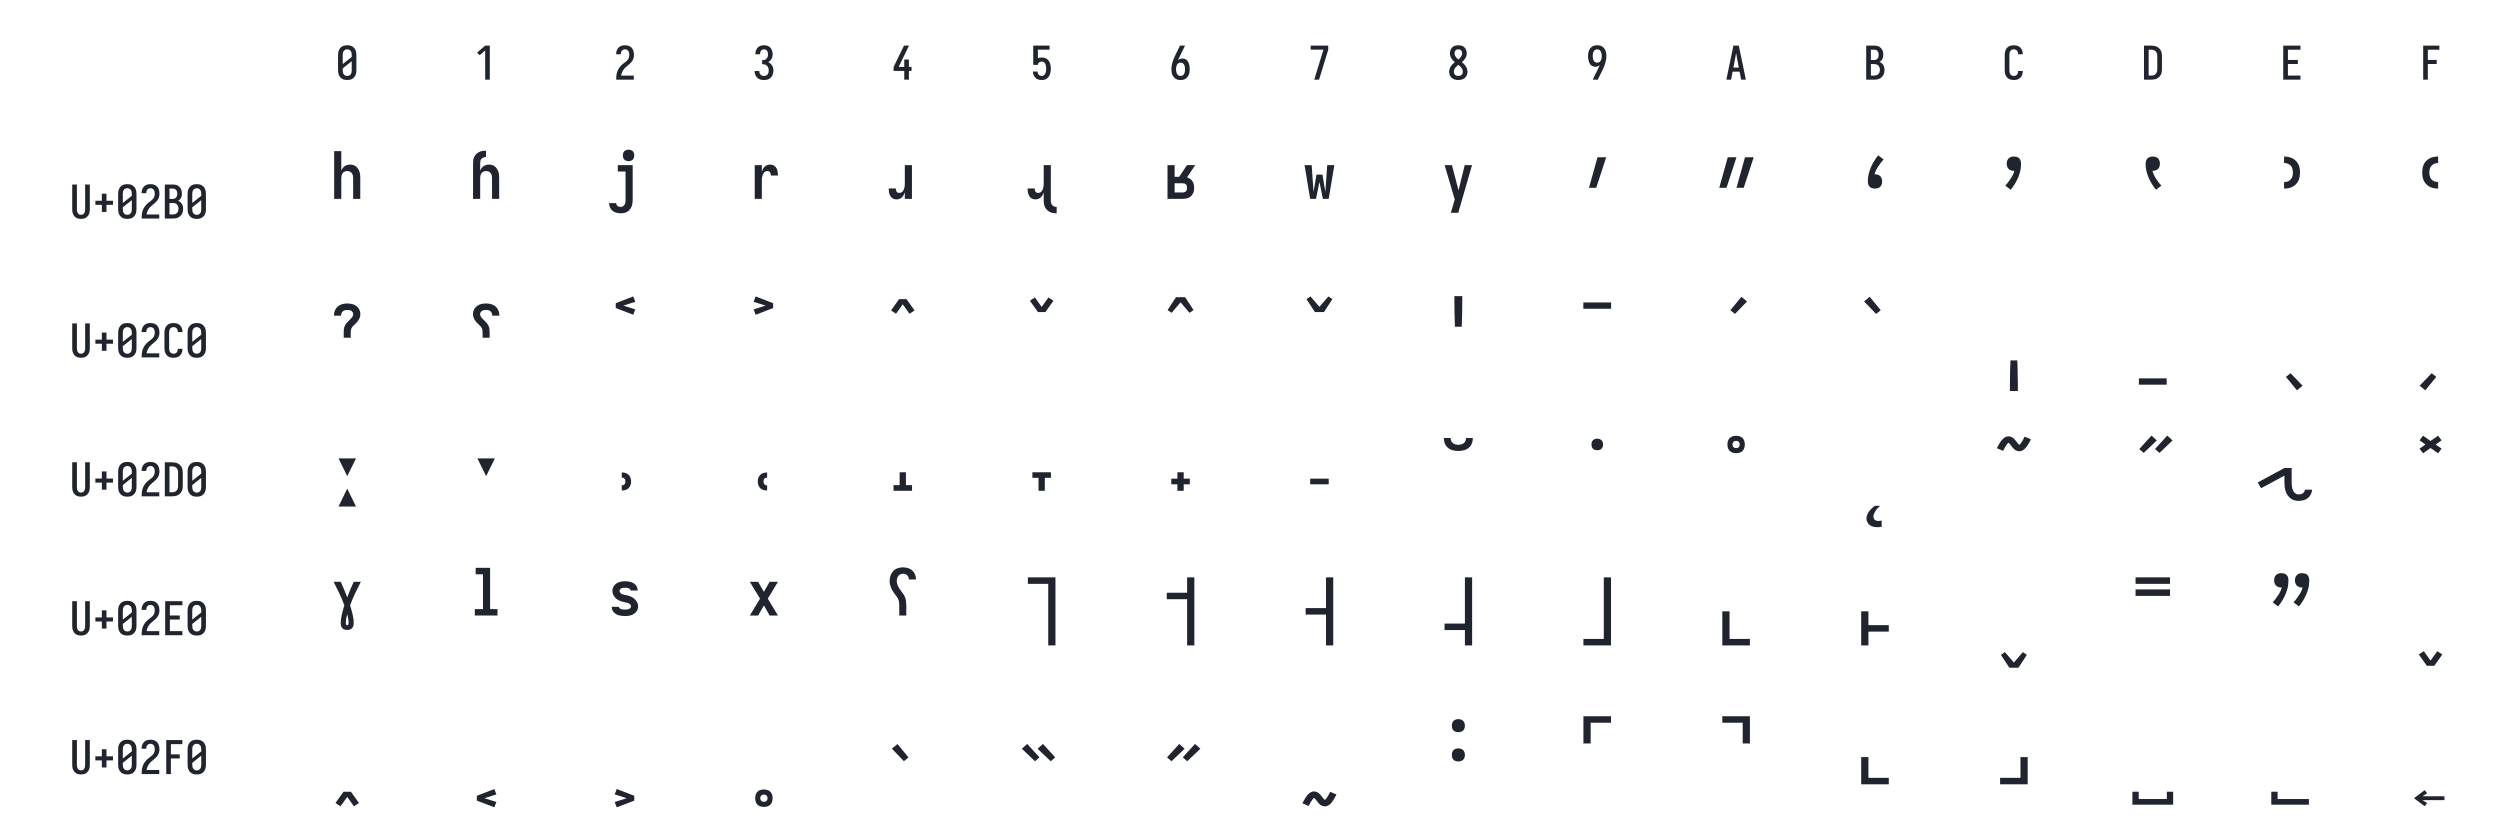 <?xml version="1.0" encoding="UTF-8" standalone="no"?>
<svg height="432" viewBox="0 0 1296 432" width="1296" xmlns="http://www.w3.org/2000/svg">
<defs>
<path d="M 250 8 Q 223 8 196 3 Q 169 -2 145 -15 Q 121 -28 102.5 -48.5 Q 84 -69 72.5 -94 Q 61 -119 56.5 -146 Q 52 -173 52 -200 L 52 -535 Q 52 -562 56.5 -589 Q 61 -616 72.5 -641 Q 84 -666 102.5 -686.5 Q 121 -707 145 -720 Q 169 -733 196 -738 Q 223 -743 250 -743 Q 277 -743 304 -738 Q 331 -733 355 -720 Q 379 -707 397.5 -686.5 Q 416 -666 427.5 -641 Q 439 -616 443.5 -589 Q 448 -562 448 -535 L 448 -200 Q 448 -173 443.5 -146 Q 439 -119 427.5 -94 Q 416 -69 397.5 -48.5 Q 379 -28 355 -15 Q 331 -2 304 3 Q 277 8 250 8 Z M 153 -337 L 347 -491 L 347 -535 Q 347 -557 342.5 -578.5 Q 338 -600 325.5 -618 Q 313 -636 292.5 -645.5 Q 272 -655 250 -655 Q 228 -655 207.5 -645.5 Q 187 -636 174.5 -618 Q 162 -600 157.5 -578.5 Q 153 -557 153 -535 Z M 250 -80 Q 272 -80 292.5 -89.5 Q 313 -99 325.5 -117 Q 338 -135 342.5 -156.5 Q 347 -178 347 -200 L 347 -398 L 153 -244 L 153 -200 Q 153 -178 157.5 -156.5 Q 162 -135 174.5 -117 Q 187 -99 207.5 -89.5 Q 228 -80 250 -80 Z " id="path1"/>
<path d="M 230 0 L 230 -631 L 110 -528 L 55 -584 L 230 -735 L 330 -735 L 330 0 Z " id="path2"/>
<path d="M 440 0 L 60 0 L 60 -1 Q 60 -27 61 -53.5 Q 62 -80 66 -106.5 Q 70 -133 77.5 -158.5 Q 85 -184 96.5 -207.5 Q 108 -231 123 -253 Q 138 -275 156 -294.5 Q 174 -314 194 -331 Q 214 -348 235.5 -364 Q 257 -380 277.5 -397 Q 298 -414 313 -435.5 Q 328 -457 335.5 -483 Q 343 -509 343 -535 Q 343 -557 339 -578 Q 335 -599 323.5 -617 Q 312 -635 292 -645 Q 272 -655 251 -655 Q 231 -655 212.5 -647.5 Q 194 -640 182 -625 Q 170 -610 164.5 -591 Q 159 -572 159 -552 L 159 -548 L 58 -548 L 58 -555 Q 58 -581 64 -605.5 Q 70 -630 81.5 -652.5 Q 93 -675 111.5 -693 Q 130 -711 152.5 -722.5 Q 175 -734 200.5 -738.5 Q 226 -743 251 -743 Q 278 -743 304.5 -737.5 Q 331 -732 354.5 -719 Q 378 -706 396 -685.5 Q 414 -665 424.5 -640.5 Q 435 -616 439.5 -589 Q 444 -562 444 -535 Q 444 -501 435 -468 Q 426 -435 407.5 -406 Q 389 -377 364 -353.5 Q 339 -330 312.5 -308.5 Q 286 -287 261 -264 Q 236 -241 216.5 -213 Q 197 -185 184 -153.5 Q 171 -122 166 -88 L 440 -88 Z " id="path3"/>
<path d="M 253 8 Q 227 8 201 4 Q 175 -0 151.5 -11.5 Q 128 -23 108.5 -40.5 Q 89 -58 76 -81 Q 63 -104 56.5 -129.5 Q 50 -155 50 -181 L 50 -187 L 151 -187 L 151 -184 Q 151 -163 157.5 -143 Q 164 -123 178 -108 Q 192 -93 212 -86.5 Q 232 -80 253 -80 Q 275 -80 296 -88.5 Q 317 -97 330.5 -114.5 Q 344 -132 349.5 -154 Q 355 -176 355 -198 Q 355 -217 351 -235.5 Q 347 -254 338.5 -271 Q 330 -288 316.5 -301 Q 303 -314 286 -322 Q 269 -330 250 -332 Q 231 -334 212 -334 L 212 -422 Q 229 -422 246 -424 Q 263 -426 278.5 -433 Q 294 -440 306 -452.5 Q 318 -465 325.5 -480.5 Q 333 -496 336 -513 Q 339 -530 339 -547 Q 339 -566 334.5 -585.5 Q 330 -605 319.5 -621 Q 309 -637 291 -646 Q 273 -655 253 -655 Q 234 -655 216.5 -647 Q 199 -639 187.5 -624 Q 176 -609 171.5 -590 Q 167 -571 167 -553 L 167 -548 L 66 -548 L 66 -556 Q 66 -581 71.5 -605.5 Q 77 -630 88 -652 Q 99 -674 117 -692.5 Q 135 -711 157 -722.5 Q 179 -734 203.5 -738.5 Q 228 -743 253 -743 Q 278 -743 303.5 -738 Q 329 -733 351 -721 Q 373 -709 390 -690 Q 407 -671 418 -648 Q 429 -625 434.5 -600 Q 440 -575 440 -550 Q 440 -524 434 -498.5 Q 428 -473 415.5 -450.5 Q 403 -428 384.5 -409.5 Q 366 -391 343 -379 Q 369 -368 390.5 -348.5 Q 412 -329 427 -304.5 Q 442 -280 449 -252 Q 456 -224 456 -196 Q 456 -168 450 -141.5 Q 444 -115 432 -91 Q 420 -67 401 -47 Q 382 -27 358 -14.5 Q 334 -2 307 3 Q 280 8 253 8 Z " id="path4"/>
<path d="M 282 0 L 282 -188 L 52 -188 L 52 -275 L 276 -735 L 385 -735 L 161 -275 L 282 -275 L 282 -435 L 382 -435 L 382 -275 L 440 -275 L 440 -188 L 382 -188 L 382 0 Z " id="path5"/>
<path d="M 252 8 Q 227 8 202.5 3.5 Q 178 -1 155.5 -12 Q 133 -23 115 -41 Q 97 -59 85 -80.5 Q 73 -102 66.5 -126.5 Q 60 -151 59 -176 L 159 -176 Q 161 -158 167 -139.5 Q 173 -121 185.5 -107 Q 198 -93 216 -86.5 Q 234 -80 252 -80 Q 269 -80 285 -87 Q 301 -94 312 -107 Q 323 -120 330 -135.5 Q 337 -151 340.5 -168 Q 344 -185 345.5 -202 Q 347 -219 347 -236 Q 347 -252 346 -269 Q 345 -286 341 -302 Q 337 -318 331 -334 Q 325 -350 314 -363 Q 303 -376 287.5 -383.5 Q 272 -391 256 -391 Q 240 -391 224.5 -387 Q 209 -383 196 -373.5 Q 183 -364 176 -349.5 Q 169 -335 168 -319 L 68 -319 L 68 -735 L 421 -735 L 421 -647 L 168 -647 L 168 -464 Q 189 -472 211 -475 Q 233 -478 256 -478 Q 285 -478 313.5 -470.5 Q 342 -463 365.5 -445.5 Q 389 -428 405.5 -403 Q 422 -378 431.5 -350.5 Q 441 -323 444.5 -294 Q 448 -265 448 -235 Q 448 -206 444 -176.5 Q 440 -147 430.5 -119 Q 421 -91 404 -66.5 Q 387 -42 363.5 -24.5 Q 340 -7 311 0.5 Q 282 8 252 8 Z " id="path6"/>
<path d="M 250 8 Q 221 8 192.5 1.5 Q 164 -5 140 -21 Q 116 -37 98.5 -60.5 Q 81 -84 70.5 -111 Q 60 -138 56 -166.5 Q 52 -195 52 -224 Q 52 -268 60 -311 Q 68 -354 81.5 -395.5 Q 95 -437 113 -477 Q 131 -517 150 -556 L 238 -735 L 347 -735 L 240 -517 Q 228 -493 216.5 -468.5 Q 205 -444 195 -419 Q 214 -438 239 -447 Q 264 -456 291 -456 Q 317 -456 342.5 -447 Q 368 -438 386.5 -419.5 Q 405 -401 417 -377.5 Q 429 -354 436 -328.5 Q 443 -303 445.5 -276.5 Q 448 -250 448 -224 Q 448 -195 444 -166.5 Q 440 -138 429.5 -111 Q 419 -84 401.5 -60.5 Q 384 -37 360 -21 Q 336 -5 307.5 1.5 Q 279 8 250 8 Z M 250 -80 Q 266 -80 282 -85.5 Q 298 -91 309.5 -102.5 Q 321 -114 328.5 -129 Q 336 -144 340 -159.5 Q 344 -175 345.5 -191.5 Q 347 -208 347 -224 Q 347 -240 345.5 -256.5 Q 344 -273 340 -289 Q 336 -305 328.5 -319.5 Q 321 -334 309.5 -345.5 Q 298 -357 282 -362.5 Q 266 -368 250 -368 Q 235 -368 221 -363.5 Q 207 -359 195.5 -349.5 Q 184 -340 176.5 -327.5 Q 169 -315 164 -301 Q 159 -287 156.5 -272.5 Q 154 -258 153 -243 L 153 -224 Q 153 -208 154.5 -191.5 Q 156 -175 160 -159.5 Q 164 -144 171.5 -129 Q 179 -114 190.5 -102.5 Q 202 -91 218 -85.5 Q 234 -80 250 -80 Z " id="path7"/>
<path d="M 242 0 L 138 0 L 336 -647 L 60 -647 L 60 -735 L 440 -735 L 440 -647 Z " id="path8"/>
<path d="M 250 8 Q 225 8 200 4 Q 175 -0 152 -10 Q 129 -20 109.5 -37 Q 90 -54 77.5 -75.5 Q 65 -97 58.5 -121.5 Q 52 -146 52 -172 Q 52 -203 62 -232.5 Q 72 -262 88.5 -288 Q 105 -314 127 -336 Q 149 -358 174 -378 Q 152 -396 132.5 -417 Q 113 -438 98.5 -462.5 Q 84 -487 76 -514.5 Q 68 -542 68 -570 Q 68 -594 73.5 -617 Q 79 -640 90.5 -661 Q 102 -682 119.5 -698.5 Q 137 -715 158 -725 Q 179 -735 202.5 -739 Q 226 -743 250 -743 Q 274 -743 297.5 -739 Q 321 -735 342 -725 Q 363 -715 380.5 -698.5 Q 398 -682 409.5 -661 Q 421 -640 426.5 -617 Q 432 -594 432 -570 Q 432 -542 424 -514.5 Q 416 -487 401.5 -462.5 Q 387 -438 367.5 -417 Q 348 -396 326 -378 Q 351 -358 373 -336 Q 395 -314 411.5 -288 Q 428 -262 438 -232.5 Q 448 -203 448 -172 Q 448 -146 441.5 -121.5 Q 435 -97 422.5 -75.5 Q 410 -54 390.5 -37 Q 371 -20 348 -10 Q 325 -0 300 4 Q 275 8 250 8 Z M 250 -435 Q 266 -447 280.5 -461.5 Q 295 -476 306.5 -493 Q 318 -510 325 -529.5 Q 332 -549 332 -569 Q 332 -586 326.5 -602.5 Q 321 -619 310 -631.5 Q 299 -644 283 -649.5 Q 267 -655 250 -655 Q 233 -655 217 -649.5 Q 201 -644 190 -631.5 Q 179 -619 173.5 -602.5 Q 168 -586 168 -569 Q 168 -549 175 -529.5 Q 182 -510 193.5 -493 Q 205 -476 219.5 -461.5 Q 234 -447 250 -435 Z M 250 -80 Q 269 -80 287.5 -85.5 Q 306 -91 320 -104 Q 334 -117 340.5 -135.5 Q 347 -154 347 -173 Q 347 -196 338.5 -217.5 Q 330 -239 316.5 -257.5 Q 303 -276 285.5 -291 Q 268 -306 250 -320 Q 232 -306 214.5 -291 Q 197 -276 183.5 -257.5 Q 170 -239 161.5 -217.5 Q 153 -196 153 -173 Q 153 -154 159.5 -135.5 Q 166 -117 180 -104 Q 194 -91 212.5 -85.5 Q 231 -80 250 -80 Z " id="path9"/>
<path d="M 262 0 L 153 0 L 260 -218 Q 272 -242 283.5 -266.5 Q 295 -291 305 -316 Q 286 -297 261 -288 Q 236 -279 209 -279 Q 183 -279 157.5 -288 Q 132 -297 113.5 -315.5 Q 95 -334 83 -357.5 Q 71 -381 64 -406.5 Q 57 -432 54.5 -458.5 Q 52 -485 52 -511 Q 52 -540 56 -568.5 Q 60 -597 70.5 -624 Q 81 -651 98.5 -674.5 Q 116 -698 140 -714 Q 164 -730 192.5 -736.5 Q 221 -743 250 -743 Q 279 -743 307.5 -736.5 Q 336 -730 360 -714 Q 384 -698 401.5 -674.5 Q 419 -651 429.5 -624 Q 440 -597 444 -568.5 Q 448 -540 448 -511 Q 448 -467 440 -424 Q 432 -381 418.5 -339.5 Q 405 -298 387 -258 Q 369 -218 350 -179 Z M 250 -367 Q 265 -367 279 -371.5 Q 293 -376 304.5 -385.5 Q 316 -395 323.5 -407.5 Q 331 -420 336 -434 Q 341 -448 343.5 -462.5 Q 346 -477 347 -492 L 347 -511 Q 347 -527 345.5 -543.5 Q 344 -560 340 -575.5 Q 336 -591 328.5 -606 Q 321 -621 309.5 -632.5 Q 298 -644 282 -649.5 Q 266 -655 250 -655 Q 234 -655 218 -649.5 Q 202 -644 190.5 -632.5 Q 179 -621 171.5 -606 Q 164 -591 160 -575.5 Q 156 -560 154.5 -543.5 Q 153 -527 153 -511 Q 153 -495 154.5 -478.5 Q 156 -462 160 -446 Q 164 -430 171.5 -415.5 Q 179 -401 190.5 -389.5 Q 202 -378 218 -372.5 Q 234 -367 250 -367 Z " id="path10"/>
<path d="M 39 0 L 192 -735 L 308 -735 L 461 0 L 358 0 L 326 -172 L 174 -172 L 142 0 Z M 309 -260 L 265 -490 Q 262 -511 258 -531.5 Q 254 -552 250 -572 Q 246 -552 242 -531.5 Q 238 -511 235 -490 L 191 -260 Z " id="path11"/>
<path d="M 60 0 L 60 -735 L 234 -735 Q 261 -735 287 -730.5 Q 313 -726 336 -714 Q 359 -702 377.5 -682.5 Q 396 -663 408 -639.5 Q 420 -616 424.5 -590 Q 429 -564 429 -538 Q 429 -515 425 -492 Q 421 -469 410.5 -448.5 Q 400 -428 383.5 -411 Q 367 -394 347 -383 Q 372 -373 393.5 -355.5 Q 415 -338 429.5 -314.5 Q 444 -291 450 -264 Q 456 -237 456 -210 Q 456 -181 450 -152.5 Q 444 -124 430 -98.5 Q 416 -73 394.5 -53.5 Q 373 -34 347 -21.5 Q 321 -9 292 -4.5 Q 263 -0 234 0 Z M 161 -424 L 234 -424 Q 255 -424 274.5 -432.5 Q 294 -441 306.5 -457.5 Q 319 -474 324 -494.5 Q 329 -515 329 -536 Q 329 -557 324 -577.5 Q 319 -598 306.5 -614.5 Q 294 -631 274.5 -639 Q 255 -647 234 -647 L 161 -647 Z M 161 -88 L 234 -88 Q 251 -88 267 -91 Q 283 -94 297.5 -101.5 Q 312 -109 323.5 -121 Q 335 -133 342.5 -148 Q 350 -163 352.5 -179 Q 355 -195 355 -212 Q 355 -228 352.5 -244.5 Q 350 -261 343 -276 Q 336 -291 324.5 -303 Q 313 -315 298 -322.5 Q 283 -330 267 -333 Q 251 -336 234 -336 L 161 -336 Z " id="path12"/>
<path d="M 247 8 Q 220 8 193 2.5 Q 166 -3 142.5 -16 Q 119 -29 101 -49.5 Q 83 -70 72 -94.5 Q 61 -119 56.5 -146 Q 52 -173 52 -200 L 52 -535 Q 52 -562 56.5 -589 Q 61 -616 72 -640.5 Q 83 -665 101 -685.5 Q 119 -706 142.5 -719 Q 166 -732 193 -737.5 Q 220 -743 247 -743 Q 273 -743 298 -738.5 Q 323 -734 346 -723 Q 369 -712 387.5 -694 Q 406 -676 418 -653.5 Q 430 -631 436 -606 Q 442 -581 442 -555 L 442 -548 L 341 -548 L 341 -552 Q 341 -572 335.5 -591.5 Q 330 -611 317.5 -626 Q 305 -641 286 -648 Q 267 -655 247 -655 Q 225 -655 205 -645.5 Q 185 -636 173 -618 Q 161 -600 157 -578.5 Q 153 -557 153 -535 L 153 -200 Q 153 -178 157 -156.5 Q 161 -135 173 -117 Q 185 -99 205 -89.5 Q 225 -80 247 -80 Q 267 -80 286 -87 Q 305 -94 317.5 -109 Q 330 -124 335.5 -143.5 Q 341 -163 341 -183 L 341 -187 L 442 -187 L 442 -180 Q 442 -154 436 -129 Q 430 -104 418 -81.5 Q 406 -59 387.5 -41 Q 369 -23 346 -12 Q 323 -1 298 3.5 Q 273 8 247 8 Z " id="path13"/>
<path d="M 60 0 L 60 -735 L 219 -735 Q 249 -735 279 -730 Q 309 -725 336.5 -712 Q 364 -699 386 -678.5 Q 408 -658 422 -631.5 Q 436 -605 442 -575 Q 448 -545 448 -515 L 448 -220 Q 448 -190 442 -160 Q 436 -130 422 -103.5 Q 408 -77 386 -56.5 Q 364 -36 336.5 -23 Q 309 -10 279 -5 Q 249 -0 219 0 Z M 161 -88 L 219 -88 Q 237 -88 254 -91 Q 271 -94 286.5 -102.5 Q 302 -111 314 -124 Q 326 -137 333.5 -152.5 Q 341 -168 344 -185.5 Q 347 -203 347 -220 L 347 -515 Q 347 -532 344 -549.5 Q 341 -567 333.5 -582.5 Q 326 -598 314 -611 Q 302 -624 286.5 -632.5 Q 271 -641 254 -644 Q 237 -647 219 -647 L 161 -647 Z " id="path14"/>
<path d="M 68 0 L 68 -735 L 440 -735 L 440 -647 L 169 -647 L 169 -426 L 383 -426 L 383 -338 L 169 -338 L 169 -88 L 440 -88 L 440 0 Z " id="path15"/>
<path d="M 91 0 L 91 -735 L 440 -735 L 440 -647 L 191 -647 L 191 -426 L 383 -426 L 383 -338 L 191 -338 L 191 0 Z " id="path16"/>
<path d="M 250 8 Q 223 8 196.5 2.5 Q 170 -3 147 -16.5 Q 124 -30 106.5 -50.5 Q 89 -71 78.5 -95.5 Q 68 -120 64 -146.5 Q 60 -173 60 -200 L 60 -735 L 161 -735 L 161 -200 Q 161 -186 162.5 -172 Q 164 -158 168 -144.5 Q 172 -131 179.5 -118.5 Q 187 -106 197.5 -97 Q 208 -88 222 -84 Q 236 -80 250 -80 Q 264 -80 278 -84 Q 292 -88 302.5 -97 Q 313 -106 320.5 -118.5 Q 328 -131 332 -144.5 Q 336 -158 337.5 -172 Q 339 -186 339 -200 L 339 -735 L 440 -735 L 440 -200 Q 440 -173 436 -146.5 Q 432 -120 421.5 -95.5 Q 411 -71 393.5 -50.5 Q 376 -30 353 -16.5 Q 330 -3 303.5 2.5 Q 277 8 250 8 Z " id="path17"/>
<path d="M 300 -143 L 200 -143 L 200 -296 L 60 -296 L 60 -384 L 200 -384 L 200 -537 L 300 -537 L 300 -384 L 440 -384 L 440 -296 L 300 -296 Z " id="path18"/>
<path d="M 109 -323 L 109 -838 L 186 -838 L 186 -628 Q 192 -642 201 -654.5 Q 210 -667 223 -676 Q 236 -685 251 -689 Q 266 -693 282 -693 Q 299 -693 315.5 -688 Q 332 -683 345.5 -672 Q 359 -661 368 -646 Q 377 -631 382.5 -615 Q 388 -599 389.5 -581.5 Q 391 -564 391 -547 L 391 -323 L 314 -323 L 314 -547 Q 314 -561 311 -575 Q 308 -589 299.5 -600.5 Q 291 -612 277.5 -617.5 Q 264 -623 250 -623 Q 236 -623 222.5 -617.5 Q 209 -612 200.5 -600.5 Q 192 -589 189 -575 Q 186 -561 186 -547 L 186 -323 Z " id="path19"/>
<path d="M 109 -709 Q 109 -727 112 -745 Q 115 -763 123.5 -779.5 Q 132 -796 145.5 -808.5 Q 159 -821 175.5 -829 Q 192 -837 210 -840 Q 228 -843 246 -843 L 249 -843 L 249 -774 L 246 -774 Q 233 -774 221 -769.5 Q 209 -765 200.5 -755.5 Q 192 -746 189 -734 Q 186 -722 186 -709 Z M 109 -323 L 109 -709 L 186 -709 L 186 -628 Q 192 -642 201 -654.5 Q 210 -667 223 -676 Q 236 -685 251 -689 Q 266 -693 282 -693 Q 299 -693 315.5 -688 Q 332 -683 345.5 -672 Q 359 -661 368 -646 Q 377 -631 382.5 -615 Q 388 -599 389.5 -581.5 Q 391 -564 391 -547 L 391 -323 L 314 -323 L 314 -547 Q 314 -561 311 -575 Q 308 -589 299.5 -600.5 Q 291 -612 277.5 -617.5 Q 264 -623 250 -623 Q 236 -623 222.5 -617.5 Q 209 -612 200.5 -600.5 Q 192 -589 189 -575 Q 186 -561 186 -547 L 186 -323 Z " id="path20"/>
<path d="M 289 -730 Q 276 -730 264 -734 Q 252 -738 243 -746.5 Q 234 -755 230.5 -767.5 Q 227 -780 227 -792 Q 227 -804 230.5 -816.5 Q 234 -829 243 -837.5 Q 252 -846 264 -850 Q 276 -854 289 -854 Q 301 -854 313 -850 Q 325 -846 334 -837.5 Q 343 -829 346.5 -816.5 Q 350 -804 350 -792 Q 350 -780 346.5 -767.5 Q 343 -755 334 -746.5 Q 325 -738 313 -734 Q 301 -730 289 -730 Z M 205 -167 Q 181 -167 157.5 -173 Q 134 -179 115.5 -194 Q 97 -209 87.5 -231.5 Q 78 -254 78 -277 L 155 -277 Q 155 -268 159 -259.5 Q 163 -251 170.5 -245.5 Q 178 -240 187 -238 Q 196 -236 205 -236 Q 217 -236 228 -243 Q 239 -250 245.5 -260.5 Q 252 -271 254 -283.5 Q 256 -296 256 -309 L 256 -618 L 172 -618 L 172 -687 L 333 -687 L 333 -309 Q 333 -291 330 -273 Q 327 -255 320 -238 Q 313 -221 301.5 -207 Q 290 -193 274.5 -183.5 Q 259 -174 241 -170.5 Q 223 -167 205 -167 Z " id="path21"/>
<path d="M 151 -323 L 151 -687 L 228 -687 L 228 -617 Q 233 -632 240.5 -646 Q 248 -660 259 -670.5 Q 270 -681 285 -687 Q 300 -693 316 -693 Q 330 -693 343.5 -689 Q 357 -685 367.5 -676 Q 378 -667 385 -655 Q 392 -643 395.5 -630 Q 399 -617 400.5 -603 Q 402 -589 402 -575 L 325 -575 Q 325 -584 323.5 -592.5 Q 322 -601 317.5 -608.5 Q 313 -616 305 -619.5 Q 297 -623 288 -623 Q 277 -623 266.5 -618 Q 256 -613 249 -603.5 Q 242 -594 238 -583.5 Q 234 -573 231.5 -561.5 Q 229 -550 228.5 -538.5 Q 228 -527 228 -516 L 228 -323 Z " id="path22"/>
<path d="M 184 -317 Q 170 -317 156.5 -321 Q 143 -325 132.5 -334 Q 122 -343 115 -355 Q 108 -367 104.5 -380 Q 101 -393 99.5 -407 Q 98 -421 98 -435 L 175 -435 Q 175 -426 176.5 -417.5 Q 178 -409 182.5 -401.5 Q 187 -394 195 -390.5 Q 203 -387 212 -387 Q 223 -387 233.5 -392 Q 244 -397 251 -406.5 Q 258 -416 262 -426.5 Q 266 -437 268.5 -448.5 Q 271 -460 271.5 -471.5 Q 272 -483 272 -494 L 272 -687 L 349 -687 L 349 -323 L 272 -323 L 272 -393 Q 267 -378 259.5 -364 Q 252 -350 241 -339.5 Q 230 -329 215 -323 Q 200 -317 184 -317 Z " id="path23"/>
<path d="M 410 -167 Q 392 -167 373.5 -170 Q 355 -173 339 -181 Q 323 -189 309.5 -201.5 Q 296 -214 287.5 -230.5 Q 279 -247 275.5 -265 Q 272 -283 272 -301 L 272 -393 Q 267 -378 259.5 -364 Q 252 -350 241 -339.5 Q 230 -329 215 -323 Q 200 -317 184 -317 Q 170 -317 156.5 -321 Q 143 -325 132.5 -334 Q 122 -343 115 -355 Q 108 -367 104.5 -380 Q 101 -393 99.5 -407 Q 98 -421 98 -435 L 175 -435 Q 175 -426 176.5 -417.5 Q 178 -409 182.5 -401.5 Q 187 -394 195 -390.5 Q 203 -387 212 -387 Q 223 -387 233.5 -392 Q 244 -397 251 -406.5 Q 258 -416 262 -426.5 Q 266 -437 268.5 -448.5 Q 271 -460 271.5 -471.5 Q 272 -483 272 -494 L 272 -687 L 349 -687 L 349 -301 Q 349 -288 352.5 -276 Q 356 -264 364.5 -254.5 Q 373 -245 385 -240.5 Q 397 -236 410 -236 L 412 -236 L 412 -167 Z " id="path24"/>
<path d="M 109 -323 L 109 -687 L 186 -687 L 186 -561 L 235 -561 L 319 -687 L 408 -687 L 320 -555 Q 338 -550 353.5 -539 Q 369 -528 379 -512.5 Q 389 -497 393 -478.5 Q 397 -460 397 -442 Q 397 -426 394 -410 Q 391 -394 383.5 -379.5 Q 376 -365 364 -353.5 Q 352 -342 337.5 -335 Q 323 -328 307 -325.5 Q 291 -323 275 -323 Z M 186 -392 L 275 -392 Q 284 -392 293.5 -395.5 Q 303 -399 309 -406 Q 315 -413 317.5 -422.5 Q 320 -432 320 -442 Q 320 -451 317.5 -460.5 Q 315 -470 309 -477.5 Q 303 -485 293.5 -488 Q 284 -491 275 -491 L 186 -491 Z " id="path25"/>
<path d="M 150 -323 L 89 -687 L 166 -687 L 186 -398 L 218 -585 L 282 -585 L 314 -398 L 334 -687 L 411 -687 L 350 -323 L 287 -323 L 250 -506 L 213 -323 Z " id="path26"/>
<path d="M 169 -172 Q 177 -198 184.5 -224 Q 192 -250 199 -275 L 211 -317 L 102 -687 L 181 -687 L 252 -415 L 319 -687 L 398 -687 L 249 -172 Z " id="path27"/>
<path d="M 161 -442 L 253 -772 L 347 -772 L 239 -442 Z " id="path28"/>
<path d="M 68 -442 L 160 -772 L 254 -772 L 146 -442 Z M 254 -442 L 346 -772 L 440 -772 L 332 -442 Z " id="path29"/>
<path d="M 250 -434 Q 244 -434 238.5 -434.5 Q 233 -435 227 -436 Q 221 -437 215.5 -439 Q 210 -441 205 -444 Q 200 -447 195.5 -451 Q 191 -455 187.5 -459.5 Q 184 -464 181.5 -469 Q 179 -474 177.5 -479.5 Q 176 -485 174.5 -492.5 Q 173 -500 173 -503 L 173 -514 Q 173 -523 173.5 -532 Q 174 -541 175 -549.5 Q 176 -558 177.5 -567 Q 179 -576 180.5 -584.5 Q 182 -593 184.5 -601.5 Q 187 -610 189.5 -618.5 Q 192 -627 195 -635.5 Q 198 -644 201 -652.5 Q 204 -661 207.5 -668.5 Q 211 -676 215 -684 Q 219 -692 223 -700 Q 227 -708 231.5 -715.5 Q 236 -723 241 -731 Q 246 -739 251 -746.5 Q 256 -754 262 -763 Q 268 -772 271 -775 L 273 -778 L 285 -793 L 343 -748 Q 339 -743 334.5 -738 Q 330 -733 325.5 -728 Q 321 -723 317 -717.5 Q 313 -712 309 -706.5 Q 305 -701 301.5 -696 Q 298 -691 294 -685 Q 290 -679 286 -674 Q 282 -669 278.5 -663 Q 275 -657 271.5 -651 Q 268 -645 265 -639 Q 262 -633 258.5 -626 Q 255 -619 254 -616 L 252 -611 L 246 -588 L 251 -588 Q 256 -588 262 -587.5 Q 268 -587 273.5 -585.5 Q 279 -584 284 -582 Q 289 -580 293.5 -577.5 Q 298 -575 302.5 -571 Q 307 -567 311 -563 Q 315 -559 317 -554.5 Q 319 -550 321 -544.5 Q 323 -539 325 -531.5 Q 327 -524 327 -522 L 327 -511 Q 327 -505 326.5 -499.5 Q 326 -494 325 -488.5 Q 324 -483 322 -477.5 Q 320 -472 317 -467 Q 314 -462 310.5 -458 Q 307 -454 302.5 -450 Q 298 -446 293.5 -443.5 Q 289 -441 283.5 -439 Q 278 -437 270.5 -435.5 Q 263 -434 261 -434 Z " id="path30"/>
<path d="M 215 -421 L 157 -466 Q 159 -468 161 -470.5 Q 163 -473 166 -476 L 175 -486 Q 177 -488 179 -491 Q 181 -494 183 -496 L 191 -507 Q 195 -513 198.5 -518 Q 202 -523 206 -529 Q 210 -535 214 -540 Q 218 -545 222 -551 L 229 -563 Q 230 -566 232 -569 Q 234 -572 235 -575 L 242 -588 Q 243 -591 244 -593.5 Q 245 -596 246 -596 L 246 -598 L 248 -603 L 254 -626 L 249 -626 Q 245 -626 241 -626 Q 237 -626 233 -626.5 Q 229 -627 225.5 -628.5 Q 222 -630 218 -631 Q 214 -632 210.5 -634 Q 207 -636 204 -638 Q 201 -640 198 -642.5 Q 195 -645 192 -648 Q 189 -651 186.5 -654 Q 184 -657 182.5 -660.5 Q 181 -664 179.5 -667.5 Q 178 -671 177 -675 Q 176 -679 174.5 -684.5 Q 173 -690 173 -691 L 173 -703 Q 173 -707 173 -711 Q 173 -715 174 -719 Q 175 -723 175.5 -727 Q 176 -731 177.5 -734.5 Q 179 -738 180.5 -741.5 Q 182 -745 184.5 -748.5 Q 187 -752 189.5 -755 Q 192 -758 194.5 -761 Q 197 -764 200.5 -766.5 Q 204 -769 207.5 -770.5 Q 211 -772 214.5 -773.5 Q 218 -775 222 -776.5 Q 226 -778 231.5 -779 Q 237 -780 238 -780 L 250 -780 Q 254 -780 258 -779.5 Q 262 -779 266 -778.5 Q 270 -778 274.5 -777.5 Q 279 -777 282.5 -775.5 Q 286 -774 290 -772.5 Q 294 -771 297.5 -768.5 Q 301 -766 304 -763.5 Q 307 -761 309.5 -758 Q 312 -755 314.5 -751.5 Q 317 -748 319 -744 Q 321 -740 322 -736.5 Q 323 -733 324 -729 Q 325 -725 326 -719.5 Q 327 -714 327 -712 L 327 -700 Q 327 -678 324.5 -656 Q 322 -634 316 -612 L 311 -595 Q 309 -591 308 -587 Q 307 -583 305 -578 L 299 -561 Q 296 -553 292.5 -545.5 Q 289 -538 285 -530 L 277 -514 Q 271 -501 263.5 -489.5 Q 256 -478 249 -467 L 238 -451 Q 235 -446 233 -443.5 Q 231 -441 231 -440 L 229 -439 L 227 -436 Z " id="path31"/>
<path d="M 285 -421 Q 277 -430 270 -440 Q 263 -450 256 -459.5 Q 249 -469 243 -479.5 Q 237 -490 231 -500 Q 225 -510 219.5 -521 Q 214 -532 209 -543 Q 204 -554 200 -565 Q 196 -576 192 -587 Q 188 -598 185 -610 Q 182 -622 179 -636 Q 176 -650 174.5 -661.5 Q 173 -673 173 -681 L 173 -700 Q 173 -710 174.5 -720 Q 176 -730 179.5 -739 Q 183 -748 189.5 -756 Q 196 -764 204.5 -769 Q 213 -774 224.5 -777 Q 236 -780 242 -780 L 250 -780 Q 260 -780 269.5 -778.5 Q 279 -777 288 -773 Q 297 -769 304.5 -762.5 Q 312 -756 316.5 -747.5 Q 321 -739 324 -728 Q 327 -717 327 -711 L 327 -703 Q 327 -693 325.5 -683.5 Q 324 -674 320 -665 Q 316 -656 309.5 -649 Q 303 -642 295 -637 Q 287 -632 276 -629 Q 265 -626 258 -626 L 246 -626 Q 250 -612 255 -599.5 Q 260 -587 266 -574.5 Q 272 -562 279.5 -549.5 Q 287 -537 296.5 -523.5 Q 306 -510 313.5 -500 Q 321 -490 327 -483 L 343 -466 Z " id="path32"/>
<path d="M 168 -434 L 168 -504 Q 180 -504 192.5 -506.5 Q 205 -509 216 -514.5 Q 227 -520 236 -529 Q 245 -538 251 -549 Q 257 -560 260 -574 Q 263 -588 263 -597 L 263 -607 Q 263 -619 261.5 -631.5 Q 260 -644 255.5 -656 Q 251 -668 243 -677.5 Q 235 -687 224.5 -694 Q 214 -701 200 -705.5 Q 186 -710 178 -710 L 168 -710 L 168 -780 Q 181 -780 194.5 -778.5 Q 208 -777 221 -774 Q 234 -771 246.5 -766 Q 259 -761 270 -754 Q 281 -747 291 -738 Q 301 -729 309 -718.5 Q 317 -708 322.5 -696 Q 328 -684 332 -671 Q 336 -658 338 -642.5 Q 340 -627 340 -618 L 340 -607 Q 340 -594 338.5 -580.5 Q 337 -567 334.5 -554 Q 332 -541 327 -528.5 Q 322 -516 315 -504.5 Q 308 -493 299 -483.5 Q 290 -474 279 -466 Q 268 -458 256.5 -452 Q 245 -446 232 -442 Q 219 -438 203.5 -436 Q 188 -434 180 -434 Z " id="path33"/>
<path d="M 332 -434 Q 309 -434 286 -438 Q 263 -442 242.5 -452.5 Q 222 -463 205 -479.5 Q 188 -496 178 -517 Q 168 -538 164 -561 Q 160 -584 160 -607 Q 160 -630 164 -653 Q 168 -676 178 -697 Q 188 -718 205 -734.5 Q 222 -751 242.5 -761.5 Q 263 -772 286 -776 Q 309 -780 332 -780 L 332 -710 Q 312 -710 293 -703 Q 274 -696 260.5 -681 Q 247 -666 242 -646.5 Q 237 -627 237 -607 Q 237 -587 242 -567 Q 247 -547 260.5 -532.5 Q 274 -518 293 -511 Q 312 -504 332 -504 Z " id="path34"/>
<path d="M 212 -323 L 212 -378 Q 212 -392 213 -407 Q 214 -422 218 -435.5 Q 222 -449 229.5 -462 Q 237 -475 247 -486 Q 257 -497 267.5 -507 Q 278 -517 288.5 -527.5 Q 299 -538 307 -550.5 Q 315 -563 315 -578 Q 315 -589 308.5 -599 Q 302 -609 292.5 -614.5 Q 283 -620 272 -621.5 Q 261 -623 249 -623 Q 237 -623 224.5 -620 Q 212 -617 203 -608.5 Q 194 -600 189 -588.5 Q 184 -577 184 -564 L 184 -561 L 107 -561 L 107 -567 Q 107 -594 118 -619.5 Q 129 -645 149.5 -662 Q 170 -679 196.5 -686 Q 223 -693 249 -693 Q 275 -693 300.5 -687.5 Q 326 -682 347 -667 Q 368 -652 380 -628 Q 392 -604 392 -579 Q 392 -564 388 -549.5 Q 384 -535 377 -522 Q 370 -509 361 -498 Q 352 -487 341.5 -476.5 Q 331 -466 320 -456.5 Q 309 -447 301 -434.5 Q 293 -422 290.5 -407 Q 288 -392 288 -378 L 288 -323 Z " id="path35"/>
<path d="M 212 -323 L 212 -378 Q 212 -392 209.5 -407 Q 207 -422 199 -434.5 Q 191 -447 180 -456.5 Q 169 -466 158.5 -476.5 Q 148 -487 139 -498 Q 130 -509 123 -522 Q 116 -535 112 -549.5 Q 108 -564 108 -579 Q 108 -604 120 -628 Q 132 -652 153 -667 Q 174 -682 199.5 -687.5 Q 225 -693 251 -693 Q 277 -693 303.5 -686 Q 330 -679 350.5 -662 Q 371 -645 382 -619.5 Q 393 -594 393 -567 L 393 -561 L 316 -561 L 316 -564 Q 316 -577 311 -588.5 Q 306 -600 297 -608.5 Q 288 -617 275.5 -620 Q 263 -623 251 -623 Q 239 -623 228 -621.5 Q 217 -620 207.5 -614.5 Q 198 -609 191.5 -599 Q 185 -589 185 -578 Q 185 -563 193 -550.5 Q 201 -538 211.5 -527.5 Q 222 -517 232.5 -507 Q 243 -497 253 -486 Q 263 -475 270.5 -462 Q 278 -449 282 -435.5 Q 286 -422 287 -407 Q 288 -392 288 -378 L 288 -323 Z " id="path36"/>
<path d="M 339 -571 L 150 -644 L 150 -696 L 339 -769 L 361 -711 L 232 -670 L 361 -629 Z " id="path37"/>
<path d="M 161 -571 L 139 -629 L 268 -670 L 139 -711 L 161 -769 L 350 -696 L 350 -644 Z " id="path38"/>
<path d="M 323 -582 L 250 -684 L 177 -582 L 123 -618 L 210 -740 L 290 -740 L 377 -618 Z " id="path39"/>
<path d="M 210 -600 L 123 -722 L 177 -758 L 250 -656 L 323 -758 L 377 -722 L 290 -600 Z " id="path40"/>
<path d="M 153 -592 L 110 -622 L 201 -761 L 299 -761 L 390 -622 L 347 -592 L 250 -705 Z " id="path41"/>
<path d="M 201 -600 L 110 -740 L 153 -769 L 250 -657 L 347 -769 L 390 -740 L 299 -600 Z " id="path42"/>
<path d="M 287 -442 L 213 -442 Q 210 -524 208.5 -606.5 Q 207 -689 207 -772 L 293 -772 Q 293 -689 291.5 -606.5 Q 290 -524 287 -442 Z " id="path43"/>
<path d="M 100 -636 L 100 -704 L 400 -704 L 400 -636 Z " id="path44"/>
<path d="M 238 -580 L 188 -620 L 307 -765 L 368 -715 Z " id="path45"/>
<path d="M 262 -580 L 132 -715 L 193 -765 L 312 -620 Z " id="path46"/>
<path d="M 207 252 Q 207 234 207 216 Q 207 198 207 180 Q 207 162 207.5 143.5 Q 208 125 208 107 Q 208 89 208.5 66.5 Q 209 44 209.5 25 Q 210 6 210.5 -9.5 Q 211 -25 212 -37 L 213 -78 L 287 -78 Q 288 -60 288.5 -42 Q 289 -24 289.5 -6 Q 290 12 290.5 30 Q 291 48 291 66 Q 291 84 291.5 106.5 Q 292 129 292.5 148 Q 293 167 293 182.5 Q 293 198 293 210 L 293 252 Z " id="path47"/>
<path d="M 100 184 L 100 116 L 400 116 L 400 184 Z " id="path48"/>
<path d="M 307 245 L 188 100 L 238 60 L 368 195 Z " id="path49"/>
<path d="M 193 245 L 132 195 L 262 60 L 312 100 Z " id="path50"/>
<path d="M 250 -328 L 156 -520 L 345 -520 Z M 156 0 L 250 -193 L 345 0 Z " id="path51"/>
<path d="M 250 -328 L 156 -520 L 345 -520 Z " id="path52"/>
<path d="M 215 -173 L 215 -228 Q 223 -228 231 -231 Q 239 -234 244.5 -240 Q 250 -246 252 -254 Q 254 -262 254 -270 Q 254 -279 252 -287 Q 250 -295 244.5 -301 Q 239 -307 231 -310 Q 223 -313 215 -313 L 215 -368 Q 235 -368 254.5 -362.5 Q 274 -357 288.5 -343 Q 303 -329 309.5 -309.5 Q 316 -290 316 -270 Q 316 -250 309.5 -231 Q 303 -212 288.5 -198 Q 274 -184 254.5 -178.5 Q 235 -173 215 -173 Z " id="path53"/>
<path d="M 285 -173 Q 265 -173 245.5 -178.5 Q 226 -184 211.5 -198 Q 197 -212 190.5 -231 Q 184 -250 184 -270 Q 184 -290 190.5 -309.5 Q 197 -329 211.5 -343 Q 226 -357 245.5 -362.5 Q 265 -368 285 -368 L 285 -313 Q 277 -313 269 -310 Q 261 -307 255.5 -301 Q 250 -295 248 -287 Q 246 -279 246 -270 Q 246 -262 248 -254 Q 250 -246 255.5 -240 Q 261 -234 269 -231 Q 277 -228 285 -228 Z " id="path54"/>
<path d="M 150 -170 L 150 -231 L 216 -231 L 216 -370 L 284 -370 L 284 -231 L 350 -231 L 350 -170 Z " id="path55"/>
<path d="M 216 -170 L 216 -310 L 150 -310 L 150 -370 L 350 -370 L 350 -310 L 284 -310 L 284 -170 Z " id="path56"/>
<path d="M 216 -170 L 216 -240 L 150 -240 L 150 -301 L 216 -301 L 216 -370 L 284 -370 L 284 -301 L 350 -301 L 350 -240 L 284 -240 L 284 -170 Z " id="path57"/>
<path d="M 150 -240 L 150 -301 L 350 -301 L 350 -240 Z " id="path58"/>
<path d="M 250 -600 Q 220 -600 190.5 -607.5 Q 161 -615 138 -634 Q 115 -653 104 -681.5 Q 93 -710 93 -740 L 167 -740 Q 167 -724 173 -709 Q 179 -694 191 -684.5 Q 203 -675 218.5 -671 Q 234 -667 250 -667 Q 266 -667 281.5 -671 Q 297 -675 309 -684.5 Q 321 -694 327 -709 Q 333 -724 333 -740 L 407 -740 Q 407 -710 396 -681.5 Q 385 -653 362 -634 Q 339 -615 309.5 -607.5 Q 280 -600 250 -600 Z " id="path59"/>
<path d="M 250 -608 Q 237 -608 225 -611.5 Q 213 -615 204 -624 Q 195 -633 191.5 -645 Q 188 -657 188 -670 Q 188 -683 191.5 -695 Q 195 -707 204 -716 Q 213 -725 225 -729 Q 237 -733 250 -733 Q 263 -733 275 -729 Q 287 -725 296 -716 Q 305 -707 309 -695 Q 313 -683 313 -670 Q 313 -657 309 -645 Q 305 -633 296 -624 Q 287 -615 275 -611.5 Q 263 -608 250 -608 Z " id="path60"/>
<path d="M 250 -576 Q 231 -576 212.5 -581.5 Q 194 -587 180.5 -600.5 Q 167 -614 161.5 -632.5 Q 156 -651 156 -670 Q 156 -689 161.5 -707.5 Q 167 -726 180.5 -739.5 Q 194 -753 212.5 -758.5 Q 231 -764 250 -764 Q 269 -764 287.5 -758.5 Q 306 -753 319.5 -739.5 Q 333 -726 338.5 -707.5 Q 344 -689 344 -670 Q 344 -651 338.5 -632.5 Q 333 -614 319.5 -600.5 Q 306 -587 287.5 -581.5 Q 269 -576 250 -576 Z M 250 -631 Q 258 -631 265.5 -633.5 Q 273 -636 278.5 -641.5 Q 284 -647 286.5 -654.5 Q 289 -662 289 -670 Q 289 -678 286.5 -685.5 Q 284 -693 278.5 -698.5 Q 273 -704 265.5 -706.5 Q 258 -709 250 -709 Q 242 -709 234.5 -706.5 Q 227 -704 221.5 -698.5 Q 216 -693 213.5 -685.5 Q 211 -678 211 -670 Q 211 -662 213.5 -654.5 Q 216 -647 221.5 -641.5 Q 227 -636 234.5 -633.5 Q 242 -631 250 -631 Z " id="path61"/>
<path d="M 276 223 Q 263 223 249.5 221.5 Q 236 220 223.5 216 Q 211 212 199.5 204.5 Q 188 197 179.5 187 Q 171 177 164.5 162.5 Q 158 148 158 139 L 158 129 Q 158 116 161.5 102.5 Q 165 89 171 77 Q 177 65 185 54 Q 193 43 202 33 Q 211 23 223 12.5 Q 235 2 243 -3 L 252 -8 L 300 -8 L 300 0 Q 291 6 283.5 13 Q 276 20 269 28 Q 262 36 256.5 45 Q 251 54 246.5 63.5 Q 242 73 237.5 84 Q 233 95 233 102 L 233 111 Q 233 117 235 123.5 Q 237 130 240.5 135.5 Q 244 141 248.5 144.5 Q 253 148 259 150.5 Q 265 153 272.5 154.5 Q 280 156 284 156 L 289 156 Q 293 156 296.5 155.5 Q 300 155 303.5 154.5 Q 307 154 311.5 153.5 Q 316 153 318 152 L 322 152 L 322 219 Q 317 220 312 220.5 Q 307 221 302 221.5 Q 297 222 291 222.5 Q 285 223 282 223 Z " id="path62"/>
<path d="M 308 -597 Q 303 -597 298 -598 Q 293 -599 288.5 -600 Q 284 -601 279.5 -603 Q 275 -605 270.5 -607.5 Q 266 -610 262 -612.5 Q 258 -615 254.5 -618 Q 251 -621 247.5 -625 Q 244 -629 240.5 -632.5 Q 237 -636 234 -639.5 Q 231 -643 228 -647 Q 225 -651 222.5 -654.5 Q 220 -658 216.5 -662.5 Q 213 -667 209.5 -671 Q 206 -675 203 -678.5 Q 200 -682 195.5 -685 Q 191 -688 191 -690 L 193 -690 L 190 -688 Q 187 -686 184.5 -683 Q 182 -680 179.5 -677.5 Q 177 -675 176 -673.5 Q 175 -672 173.5 -670 Q 172 -668 170.5 -665.5 Q 169 -663 167.5 -661 Q 166 -659 164 -656 Q 162 -653 160.5 -650.5 Q 159 -648 157 -645 Q 155 -642 153.5 -638.5 Q 152 -635 150 -631.5 Q 148 -628 146 -624.5 Q 144 -621 142 -617 Q 140 -613 138 -609 Q 136 -605 134 -601 L 66 -630 Q 75 -648 83.5 -663 Q 92 -678 100 -690.5 Q 108 -703 116 -713.5 Q 124 -724 136 -734.5 Q 148 -745 162 -751.5 Q 176 -758 192 -758 Q 197 -758 202 -757 Q 207 -756 211.5 -755 Q 216 -754 220.5 -752 Q 225 -750 229.5 -747.5 Q 234 -745 238 -742.5 Q 242 -740 245.5 -737 Q 249 -734 252.5 -730.5 Q 256 -727 259.5 -723 Q 263 -719 266 -715.5 Q 269 -712 272 -708 Q 275 -704 277.5 -700.5 Q 280 -697 283.5 -692.5 Q 287 -688 290.5 -684 Q 294 -680 297 -676.5 Q 300 -673 304.5 -670 Q 309 -667 309 -665 L 307 -665 L 310 -667 Q 313 -669 315.5 -672 Q 318 -675 320.5 -677.5 Q 323 -680 324 -682 Q 325 -684 326.5 -686 Q 328 -688 329.5 -690 Q 331 -692 332.5 -694.5 Q 334 -697 336 -699.5 Q 338 -702 339.5 -704.5 Q 341 -707 343 -710 Q 345 -713 346.5 -716.5 Q 348 -720 350 -723.5 Q 352 -727 354 -730.5 Q 356 -734 358 -738 Q 360 -742 362 -746 Q 364 -750 366 -755 L 434 -725 Q 425 -707 416.5 -692 Q 408 -677 400 -664.5 Q 392 -652 384 -641.5 Q 376 -631 364 -620.5 Q 352 -610 338 -603.5 Q 324 -597 308 -597 Z " id="path63"/>
<path d="M 322 -579 L 274 -621 L 406 -766 L 464 -714 Z M 152 -579 L 104 -621 L 236 -766 L 294 -714 Z " id="path64"/>
<path d="M 324 -61 Q 301 -61 278 -67.5 Q 255 -74 236.5 -89 Q 218 -104 205 -124 Q 192 -144 184.5 -166.5 Q 177 -189 174.5 -212.5 Q 172 -236 172 -260 L 172 -334 L -80 -198 L -117 -260 L 172 -416 L 250 -416 L 250 -260 Q 250 -246 251 -232 Q 252 -218 255 -204.5 Q 258 -191 263 -178 Q 268 -165 276.5 -154.5 Q 285 -144 298 -137.5 Q 311 -131 324 -131 Q 336 -131 348 -133.5 Q 360 -136 370 -142.5 Q 380 -149 386 -159.5 Q 392 -170 393 -182 L 471 -182 Q 469 -156 457 -131.5 Q 445 -107 424 -90.5 Q 403 -74 377 -67.5 Q 351 -61 324 -61 Z " id="path65"/>
<path d="M 169 -575 L 131 -625 L 195 -670 L 131 -715 L 169 -765 L 250 -708 L 331 -765 L 369 -715 L 305 -670 L 369 -625 L 331 -575 L 250 -632 Z " id="path66"/>
<path d="M 250 -167 Q 235 -167 221 -171.5 Q 207 -176 197 -187 Q 187 -198 183.5 -212.5 Q 180 -227 180 -241 Q 180 -266 183.5 -290 Q 187 -314 192.5 -338 Q 198 -362 205 -385.5 Q 212 -409 219 -433 Q 195 -498 165 -561.5 Q 135 -625 103 -687 L 180 -687 Q 199 -646 216.5 -604 Q 234 -562 250 -519 Q 266 -562 283.5 -604 Q 301 -646 320 -687 L 397 -687 Q 365 -625 335 -561.5 Q 305 -498 281 -433 Q 288 -409 295 -385.5 Q 302 -362 307.5 -338 Q 313 -314 316.5 -290 Q 320 -266 320 -241 Q 320 -227 316.5 -212.5 Q 313 -198 303 -187 Q 293 -176 279 -171.5 Q 265 -167 250 -167 Z M 250 -217 Q 254 -217 257.5 -219.5 Q 261 -222 262.5 -226 Q 264 -230 264.5 -234 Q 265 -238 265 -242 Q 265 -266 260.5 -290 Q 256 -314 250 -338 Q 244 -314 239.5 -290 Q 235 -266 235 -242 Q 235 -238 235.5 -234 Q 236 -230 237.5 -226 Q 239 -222 242.5 -219.5 Q 246 -217 250 -217 Z " id="path67"/>
<path d="M 373 -323 L 128 -323 L 128 -392 L 216 -392 L 216 -768 L 137 -768 L 137 -838 L 293 -838 L 293 -392 L 373 -392 Z " id="path68"/>
<path d="M 249 -317 Q 233 -317 217 -319 Q 201 -321 185.5 -325 Q 170 -329 156 -337 Q 142 -345 130.5 -356.5 Q 119 -368 113 -383 Q 107 -398 107 -414 L 107 -417 L 184 -417 Q 184 -407 192.5 -400.5 Q 201 -394 210.5 -391.5 Q 220 -389 229.5 -388 Q 239 -387 249 -387 Q 259 -387 269.5 -388 Q 280 -389 289.5 -392.5 Q 299 -396 307 -403.5 Q 315 -411 315 -421 Q 315 -433 306 -442.5 Q 297 -452 286.5 -456.5 Q 276 -461 264 -463 Q 252 -465 240.5 -467.5 Q 229 -470 217.5 -473.5 Q 206 -477 195 -481.5 Q 184 -486 173.5 -492 Q 163 -498 154 -506 Q 145 -514 137.5 -523.5 Q 130 -533 125 -543.5 Q 120 -554 117 -565.5 Q 114 -577 114 -589 Q 114 -613 126 -635 Q 138 -657 158.5 -670 Q 179 -683 203 -688 Q 227 -693 251 -693 Q 274 -693 297.5 -688.5 Q 321 -684 341.5 -672.5 Q 362 -661 374.5 -640 Q 387 -619 387 -596 L 387 -593 L 310 -593 Q 310 -602 303 -608.5 Q 296 -615 287 -618 Q 278 -621 269 -622 Q 260 -623 251 -623 Q 241 -623 231.5 -622 Q 222 -621 213 -617.5 Q 204 -614 197.5 -606.5 Q 191 -599 191 -589 Q 191 -577 199.5 -567.5 Q 208 -558 219 -553.5 Q 230 -549 241.5 -547 Q 253 -545 265 -542.5 Q 277 -540 288.5 -536.5 Q 300 -533 311 -528.5 Q 322 -524 332 -518 Q 342 -512 351 -504 Q 360 -496 367.5 -486.5 Q 375 -477 380.5 -466.5 Q 386 -456 389 -444.5 Q 392 -433 392 -421 Q 392 -396 378.5 -374 Q 365 -352 344 -339 Q 323 -326 298.5 -321.5 Q 274 -317 249 -317 Z " id="path69"/>
<path d="M 98 -323 L 208 -505 L 98 -687 L 188 -687 L 250 -578 L 312 -687 L 402 -687 L 292 -505 L 402 -323 L 312 -323 L 250 -432 L 188 -323 Z " id="path70"/>
<path d="M 212 -323 L 212 -432 Q 212 -450 209.5 -468 Q 207 -486 199 -502.5 Q 191 -519 180 -533.5 Q 169 -548 158 -562.5 Q 147 -577 138 -592.5 Q 129 -608 122.5 -625 Q 116 -642 112 -660 Q 108 -678 108 -696 Q 108 -725 117.5 -753 Q 127 -781 146.5 -802.5 Q 166 -824 194 -833.5 Q 222 -843 251 -843 Q 278 -843 305 -835.5 Q 332 -828 352 -810 Q 372 -792 382.5 -766 Q 393 -740 393 -713 L 393 -712 L 316 -712 Q 316 -725 311.5 -737 Q 307 -749 297.5 -758 Q 288 -767 276 -770.5 Q 264 -774 251 -774 Q 236 -774 222.5 -767.5 Q 209 -761 201 -749.5 Q 193 -738 189 -723.5 Q 185 -709 185 -695 Q 185 -671 195 -648.5 Q 205 -626 218.5 -606 Q 232 -586 247 -567 Q 262 -548 272 -526 Q 282 -504 285 -480 Q 288 -456 288 -432 L 288 -323 Z " id="path71"/>
<path d="M 321 0 L 321 -665 L 101 -665 L 101 -735 L 399 -735 L 399 0 Z " id="path72"/>
<path d="M 321 0 L 321 -499 L 101 -499 L 101 -569 L 321 -569 L 321 -735 L 399 -735 L 399 0 Z " id="path73"/>
<path d="M 321 0 L 321 -333 L 101 -333 L 101 -403 L 321 -403 L 321 -735 L 399 -735 L 399 0 Z " id="path74"/>
<path d="M 321 0 L 321 -166 L 101 -166 L 101 -236 L 321 -236 L 321 -735 L 399 -735 L 399 0 Z " id="path75"/>
<path d="M 101 0 L 101 -70 L 321 -70 L 321 -735 L 399 -735 L 399 0 Z " id="path76"/>
<path d="M 101 0 L 101 -368 L 179 -368 L 179 -70 L 399 -70 L 399 0 Z " id="path77"/>
<path d="M 101 0 L 101 -368 L 179 -368 L 179 -219 L 399 -219 L 399 -149 L 179 -149 L 179 0 Z " id="path78"/>
<path d="M 201 241 L 110 102 L 153 72 L 250 185 L 347 72 L 390 102 L 299 241 Z " id="path79"/>
<path d="M 64 -665 L 64 -735 L 436 -735 L 436 -665 Z M 64 -535 L 64 -605 L 436 -605 L 436 -535 Z " id="path80"/>
<path d="M 103 -421 L 45 -466 Q 47 -468 49 -470.5 Q 51 -473 54 -476 L 63 -486 Q 65 -488 67 -491 Q 69 -494 71 -496 L 79 -507 Q 83 -513 86.5 -518 Q 90 -523 94 -529 Q 98 -535 102 -540 Q 106 -545 110 -551 L 117 -563 Q 118 -566 120 -569 Q 122 -572 123 -575 L 130 -588 Q 131 -591 132 -593.5 Q 133 -596 134 -596 L 134 -598 L 136 -603 L 142 -626 L 137 -626 Q 133 -626 129 -626 Q 125 -626 121 -626.5 Q 117 -627 113.5 -628.5 Q 110 -630 106 -631 Q 102 -632 98.5 -634 Q 95 -636 92 -638 Q 89 -640 86 -642.5 Q 83 -645 80 -648 Q 77 -651 74.5 -654 Q 72 -657 70.5 -660.5 Q 69 -664 67.5 -667.5 Q 66 -671 65 -675 Q 64 -679 62.5 -684.5 Q 61 -690 61 -691 L 61 -703 Q 61 -707 61 -711 Q 61 -715 62 -719 Q 63 -723 63.5 -727 Q 64 -731 65.5 -734.5 Q 67 -738 68.5 -741.5 Q 70 -745 72.5 -748.5 Q 75 -752 77.5 -755 Q 80 -758 82.5 -761 Q 85 -764 88.5 -766.5 Q 92 -769 95.5 -770.5 Q 99 -772 102.5 -773.5 Q 106 -775 110 -776.5 Q 114 -778 119.5 -779 Q 125 -780 126 -780 L 138 -780 Q 142 -780 146 -779.5 Q 150 -779 154 -778.5 Q 158 -778 162.5 -777.5 Q 167 -777 170.5 -775.5 Q 174 -774 178 -772.5 Q 182 -771 185.5 -768.5 Q 189 -766 192 -763.5 Q 195 -761 197.5 -758 Q 200 -755 202.5 -751.5 Q 205 -748 207 -744 Q 209 -740 210 -736.5 Q 211 -733 212 -729 Q 213 -725 214 -719.5 Q 215 -714 215 -712 L 215 -700 Q 215 -678 212.5 -656 Q 210 -634 204 -612 L 199 -595 Q 197 -591 196 -587 Q 195 -583 193 -578 L 187 -561 Q 184 -553 180.5 -545.5 Q 177 -538 173 -530 L 165 -514 Q 159 -501 151.5 -489.5 Q 144 -478 137 -467 L 126 -451 Q 123 -446 121 -443.5 Q 119 -441 119 -440 L 117 -439 L 115 -436 Z M 328 -421 L 270 -466 Q 272 -468 274 -470.5 Q 276 -473 279 -476 L 288 -486 Q 290 -488 292 -491 Q 294 -494 296 -496 L 304 -507 Q 308 -513 311.5 -518 Q 315 -523 319 -529 Q 323 -535 327 -540 Q 331 -545 335 -551 L 342 -563 Q 343 -566 345 -569 Q 347 -572 348 -575 L 355 -588 Q 356 -591 357 -593.5 Q 358 -596 359 -596 L 359 -598 L 361 -603 L 367 -626 L 362 -626 Q 358 -626 354 -626 Q 350 -626 346 -626.5 Q 342 -627 338.5 -628.5 Q 335 -630 331 -631 Q 327 -632 323.5 -634 Q 320 -636 317 -638 Q 314 -640 311 -642.5 Q 308 -645 305 -648 Q 302 -651 299.5 -654 Q 297 -657 295.5 -660.5 Q 294 -664 292.5 -667.5 Q 291 -671 290 -675 Q 289 -679 287.5 -684.5 Q 286 -690 286 -691 L 286 -703 Q 286 -707 286 -711 Q 286 -715 287 -719 Q 288 -723 288.5 -727 Q 289 -731 290.5 -734.5 Q 292 -738 293.5 -741.5 Q 295 -745 297.5 -748.5 Q 300 -752 302.5 -755 Q 305 -758 307.5 -761 Q 310 -764 313.5 -766.5 Q 317 -769 320.5 -770.5 Q 324 -772 327.5 -773.5 Q 331 -775 335 -776.5 Q 339 -778 344.5 -779 Q 350 -780 351 -780 L 363 -780 Q 367 -780 371 -779.5 Q 375 -779 379 -778.5 Q 383 -778 387.5 -777.5 Q 392 -777 395.5 -775.5 Q 399 -774 403 -772.5 Q 407 -771 410.5 -768.5 Q 414 -766 417 -763.5 Q 420 -761 422.5 -758 Q 425 -755 427.5 -751.5 Q 430 -748 432 -744 Q 434 -740 435 -736.5 Q 436 -733 437 -729 Q 438 -725 439 -719.5 Q 440 -714 440 -712 L 440 -700 Q 440 -678 437.5 -656 Q 435 -634 429 -612 L 424 -595 Q 422 -591 421 -587 Q 420 -583 418 -578 L 412 -561 Q 409 -553 405.5 -545.5 Q 402 -538 398 -530 L 390 -514 Q 384 -501 376.5 -489.5 Q 369 -478 362 -467 L 351 -451 Q 348 -446 346 -443.5 Q 344 -441 344 -440 L 342 -439 L 340 -436 Z " id="path81"/>
<path d="M 210 220 L 123 98 L 177 62 L 250 164 L 323 62 L 377 98 L 290 220 Z " id="path82"/>
<path d="M 177 238 L 123 202 L 210 80 L 290 80 L 377 202 L 323 238 L 250 136 Z " id="path83"/>
<path d="M 339 249 L 150 176 L 150 124 L 339 51 L 361 109 L 232 150 L 361 191 Z " id="path84"/>
<path d="M 161 249 L 139 191 L 268 150 L 139 109 L 161 51 L 350 124 L 350 176 Z " id="path85"/>
<path d="M 250 244 Q 238 244 226.5 242 Q 215 240 204 235.5 Q 193 231 184 223 Q 175 215 169 205 Q 163 195 159.5 181 Q 156 167 156 159 L 156 150 Q 156 138 158 126.5 Q 160 115 164.5 104 Q 169 93 177 84 Q 185 75 195 69 Q 205 63 219 59.5 Q 233 56 241 56 L 250 56 Q 262 56 273.5 58 Q 285 60 296 64.5 Q 307 69 316 77 Q 325 85 331 95 Q 337 105 340.5 119 Q 344 133 344 140 L 344 150 Q 344 162 342 173.5 Q 340 185 335.5 196 Q 331 207 323 216 Q 315 225 305 231 Q 295 237 281 240.5 Q 267 244 260 244 Z M 246 189 L 250 189 Q 255 189 260 188 Q 265 187 269 185 Q 273 183 277 180 Q 281 177 283.5 172.5 Q 286 168 287.5 162.5 Q 289 157 289 154 L 289 150 Q 289 145 288 140 Q 287 135 285 131 Q 283 127 280 123 Q 277 119 272.5 116.5 Q 268 114 262.5 112.5 Q 257 111 254 111 L 250 111 Q 245 111 240 112 Q 235 113 231 115 Q 227 117 223 120 Q 219 123 216.5 127.5 Q 214 132 212.5 137.5 Q 211 143 211 146 L 211 150 Q 211 155 212 160 Q 213 165 215 169 Q 217 173 220 177 Q 223 181 227.5 183.5 Q 232 186 237.5 187.5 Q 243 189 246 189 Z " id="path86"/>
<path d="M 262 -250 L 132 -385 L 193 -435 L 312 -290 Z " id="path87"/>
<path d="M 348 -249 L 206 -384 L 264 -436 L 396 -291 Z M 178 -249 L 36 -384 L 94 -436 L 226 -291 Z " id="path88"/>
<path d="M 322 -249 L 274 -291 L 406 -436 L 464 -384 Z M 152 -249 L 104 -291 L 236 -436 L 294 -384 Z " id="path89"/>
<path d="M 308 238 Q 303 238 298 237 Q 293 236 288.5 235 Q 284 234 280 232 Q 276 230 271.5 228 Q 267 226 263 223.5 Q 259 221 255 217.5 Q 251 214 248 211 Q 245 208 241.5 204 Q 238 200 235 196.5 Q 232 193 229 189 Q 226 185 223.5 181.5 Q 221 178 217.5 174 Q 214 170 211 166 Q 208 162 205 158.5 Q 202 155 196.5 151.5 Q 191 148 191 146 L 191 145 L 193 145 L 190 147 Q 185 150 181.5 155.5 Q 178 161 174 166 L 171 170 Q 165 177 160 186 Q 155 195 150 203 L 146 210 Q 145 212 144 214 Q 143 216 142 218 L 138 226 Q 137 228 136.5 229.5 Q 136 231 135 232 L 134 235 L 66 205 Q 70 198 73.5 191 Q 77 184 80.5 178 Q 84 172 88 165 Q 92 158 95.5 152 Q 99 146 103.5 139.5 Q 108 133 112 127 Q 116 121 120.5 115.5 Q 125 110 131 104.5 Q 137 99 143 94.5 Q 149 90 155.5 86.5 Q 162 83 170.5 80 Q 179 77 184 77 L 192 77 Q 197 77 202 78 Q 207 79 211.5 80 Q 216 81 220 83 Q 224 85 228.5 87 Q 233 89 237 91.5 Q 241 94 245 97.5 Q 249 101 252 104.5 Q 255 108 258.5 111.5 Q 262 115 265 118.5 Q 268 122 271 126 Q 274 130 276.5 133.5 Q 279 137 282.5 141 Q 286 145 289 149 Q 292 153 295 156.5 Q 298 160 303.5 163.5 Q 309 167 309 169 L 309 170 L 307 170 L 310 168 Q 315 165 318.5 160.5 Q 322 156 325.5 151 Q 329 146 332.5 141 Q 336 136 339 131.5 Q 342 127 344.5 122 Q 347 117 350 111 L 354 104 Q 355 103 356 101 Q 357 99 358 97 L 366 81 L 434 110 Q 430 117 426.5 124 Q 423 131 419.5 137 Q 416 143 412 150 Q 408 157 404.5 163 Q 401 169 396.5 175.5 Q 392 182 388 188 Q 384 194 379.5 199.5 Q 375 205 369 210.5 Q 363 216 357 220.5 Q 351 225 344.5 228.5 Q 338 232 329.5 235 Q 321 238 316 238 Z " id="path90"/>
<path d="M 250 -563 Q 236 -563 222 -567 Q 208 -571 198 -581 Q 188 -591 184 -605 Q 180 -619 180 -633 Q 180 -647 184 -661 Q 188 -675 198 -685 Q 208 -695 222 -699.5 Q 236 -704 250 -704 Q 264 -704 278 -699.5 Q 292 -695 302 -685 Q 312 -675 316.5 -661 Q 321 -647 321 -633 Q 321 -619 316.5 -605 Q 312 -591 302 -581 Q 292 -571 278 -567 Q 264 -563 250 -563 Z M 250 -247 Q 236 -247 222 -251 Q 208 -255 198 -265 Q 188 -275 184 -289 Q 180 -303 180 -317 Q 180 -331 184 -345 Q 188 -359 198 -369 Q 208 -379 222 -383.5 Q 236 -388 250 -388 Q 264 -388 278 -383.5 Q 292 -379 302 -369 Q 312 -359 316.5 -345 Q 321 -331 321 -317 Q 321 -303 316.5 -289 Q 312 -275 302 -265 Q 292 -255 278 -251 Q 264 -247 250 -247 Z " id="path91"/>
<path d="M 101 -441 L 101 -735 L 399 -735 L 399 -665 L 179 -665 L 179 -441 Z " id="path92"/>
<path d="M 321 -441 L 321 -665 L 101 -665 L 101 -735 L 399 -735 L 399 -441 Z " id="path93"/>
<path d="M 101 0 L 101 -294 L 179 -294 L 179 -70 L 399 -70 L 399 0 Z " id="path94"/>
<path d="M 101 0 L 101 -70 L 321 -70 L 321 -294 L 399 -294 L 399 0 Z " id="path95"/>
<path d="M 30 220 L 30 80 L 98 80 L 98 159 L 402 159 L 402 80 L 470 80 L 470 220 Z " id="path96"/>
<path d="M 30 220 L 30 80 L 98 80 L 98 159 L 436 159 L 436 220 Z " id="path97"/>
<path d="M 187 237 L 71 150 L 187 63 L 213 97 L 163 129 L 400 129 L 400 171 L 163 171 L 213 203 Z " id="path98"/>
</defs>
<g>
<g data-source-text="0" fill="#20242e" transform="translate(174 41.292) rotate(0) scale(0.024)">
<use href="#path1" transform="translate(0 0)"/>
</g>
</g>
<g>
<g data-source-text="1" fill="#20242e" transform="translate(246 41.292) rotate(0) scale(0.024)">
<use href="#path2" transform="translate(0 0)"/>
</g>
</g>
<g>
<g data-source-text="2" fill="#20242e" transform="translate(318 41.292) rotate(0) scale(0.024)">
<use href="#path3" transform="translate(0 0)"/>
</g>
</g>
<g>
<g data-source-text="3" fill="#20242e" transform="translate(390 41.292) rotate(0) scale(0.024)">
<use href="#path4" transform="translate(0 0)"/>
</g>
</g>
<g>
<g data-source-text="4" fill="#20242e" transform="translate(462 41.292) rotate(0) scale(0.024)">
<use href="#path5" transform="translate(0 0)"/>
</g>
</g>
<g>
<g data-source-text="5" fill="#20242e" transform="translate(534 41.292) rotate(0) scale(0.024)">
<use href="#path6" transform="translate(0 0)"/>
</g>
</g>
<g>
<g data-source-text="6" fill="#20242e" transform="translate(606 41.292) rotate(0) scale(0.024)">
<use href="#path7" transform="translate(0 0)"/>
</g>
</g>
<g>
<g data-source-text="7" fill="#20242e" transform="translate(678 41.292) rotate(0) scale(0.024)">
<use href="#path8" transform="translate(0 0)"/>
</g>
</g>
<g>
<g data-source-text="8" fill="#20242e" transform="translate(750 41.292) rotate(0) scale(0.024)">
<use href="#path9" transform="translate(0 0)"/>
</g>
</g>
<g>
<g data-source-text="9" fill="#20242e" transform="translate(822 41.292) rotate(0) scale(0.024)">
<use href="#path10" transform="translate(0 0)"/>
</g>
</g>
<g>
<g data-source-text="A" fill="#20242e" transform="translate(894 41.292) rotate(0) scale(0.024)">
<use href="#path11" transform="translate(0 0)"/>
</g>
</g>
<g>
<g data-source-text="B" fill="#20242e" transform="translate(966 41.292) rotate(0) scale(0.024)">
<use href="#path12" transform="translate(0 0)"/>
</g>
</g>
<g>
<g data-source-text="C" fill="#20242e" transform="translate(1038 41.292) rotate(0) scale(0.024)">
<use href="#path13" transform="translate(0 0)"/>
</g>
</g>
<g>
<g data-source-text="D" fill="#20242e" transform="translate(1110 41.292) rotate(0) scale(0.024)">
<use href="#path14" transform="translate(0 0)"/>
</g>
</g>
<g>
<g data-source-text="E" fill="#20242e" transform="translate(1182 41.292) rotate(0) scale(0.024)">
<use href="#path15" transform="translate(0 0)"/>
</g>
</g>
<g>
<g data-source-text="F" fill="#20242e" transform="translate(1254 41.292) rotate(0) scale(0.024)">
<use href="#path16" transform="translate(0 0)"/>
</g>
</g>
<g>
<g data-source-text="U+02B0" fill="#20242e" transform="translate(36 113.292) rotate(0) scale(0.024)">
<use href="#path17" transform="translate(0 0)"/>
<use href="#path18" transform="translate(500 0)"/>
<use href="#path1" transform="translate(1000 0)"/>
<use href="#path3" transform="translate(1500 0)"/>
<use href="#path12" transform="translate(2000 0)"/>
<use href="#path1" transform="translate(2500 0)"/>
</g>
</g>
<g>
<g data-source-text="ʰ" fill="#20242e" transform="translate(168 118.584) rotate(0) scale(0.048)">
<use href="#path19" transform="translate(0 0)"/>
</g>
</g>
<g>
<g data-source-text="ʱ" fill="#20242e" transform="translate(240 118.584) rotate(0) scale(0.048)">
<use href="#path20" transform="translate(0 0)"/>
</g>
</g>
<g>
<g data-source-text="ʲ" fill="#20242e" transform="translate(312 118.584) rotate(0) scale(0.048)">
<use href="#path21" transform="translate(0 0)"/>
</g>
</g>
<g>
<g data-source-text="ʳ" fill="#20242e" transform="translate(384 118.584) rotate(0) scale(0.048)">
<use href="#path22" transform="translate(0 0)"/>
</g>
</g>
<g>
<g data-source-text="ʴ" fill="#20242e" transform="translate(456 118.584) rotate(0) scale(0.048)">
<use href="#path23" transform="translate(0 0)"/>
</g>
</g>
<g>
<g data-source-text="ʵ" fill="#20242e" transform="translate(528 118.584) rotate(0) scale(0.048)">
<use href="#path24" transform="translate(0 0)"/>
</g>
</g>
<g>
<g data-source-text="ʶ" fill="#20242e" transform="translate(600 118.584) rotate(0) scale(0.048)">
<use href="#path25" transform="translate(0 0)"/>
</g>
</g>
<g>
<g data-source-text="ʷ" fill="#20242e" transform="translate(672 118.584) rotate(0) scale(0.048)">
<use href="#path26" transform="translate(0 0)"/>
</g>
</g>
<g>
<g data-source-text="ʸ" fill="#20242e" transform="translate(744 118.584) rotate(0) scale(0.048)">
<use href="#path27" transform="translate(0 0)"/>
</g>
</g>
<g>
<g data-source-text="ʹ" fill="#20242e" transform="translate(816 118.584) rotate(0) scale(0.048)">
<use href="#path28" transform="translate(0 0)"/>
</g>
</g>
<g>
<g data-source-text="ʺ" fill="#20242e" transform="translate(888 118.584) rotate(0) scale(0.048)">
<use href="#path29" transform="translate(0 0)"/>
</g>
</g>
<g>
<g data-source-text="ʻ" fill="#20242e" transform="translate(960 118.584) rotate(0) scale(0.048)">
<use href="#path30" transform="translate(0 0)"/>
</g>
</g>
<g>
<g data-source-text="ʼ" fill="#20242e" transform="translate(1032 118.584) rotate(0) scale(0.048)">
<use href="#path31" transform="translate(0 0)"/>
</g>
</g>
<g>
<g data-source-text="ʽ" fill="#20242e" transform="translate(1104 118.584) rotate(0) scale(0.048)">
<use href="#path32" transform="translate(0 0)"/>
</g>
</g>
<g>
<g data-source-text="ʾ" fill="#20242e" transform="translate(1176 118.584) rotate(0) scale(0.048)">
<use href="#path33" transform="translate(0 0)"/>
</g>
</g>
<g>
<g data-source-text="ʿ" fill="#20242e" transform="translate(1248 118.584) rotate(0) scale(0.048)">
<use href="#path34" transform="translate(0 0)"/>
</g>
</g>
<g>
<g data-source-text="U+02C0" fill="#20242e" transform="translate(36 185.292) rotate(0) scale(0.024)">
<use href="#path17" transform="translate(0 0)"/>
<use href="#path18" transform="translate(500 0)"/>
<use href="#path1" transform="translate(1000 0)"/>
<use href="#path3" transform="translate(1500 0)"/>
<use href="#path13" transform="translate(2000 0)"/>
<use href="#path1" transform="translate(2500 0)"/>
</g>
</g>
<g>
<g data-source-text="ˀ" fill="#20242e" transform="translate(168 190.584) rotate(0) scale(0.048)">
<use href="#path35" transform="translate(0 0)"/>
</g>
</g>
<g>
<g data-source-text="ˁ" fill="#20242e" transform="translate(240 190.584) rotate(0) scale(0.048)">
<use href="#path36" transform="translate(0 0)"/>
</g>
</g>
<g>
<g data-source-text="˂" fill="#20242e" transform="translate(312 190.584) rotate(0) scale(0.048)">
<use href="#path37" transform="translate(0 0)"/>
</g>
</g>
<g>
<g data-source-text="˃" fill="#20242e" transform="translate(384 190.584) rotate(0) scale(0.048)">
<use href="#path38" transform="translate(0 0)"/>
</g>
</g>
<g>
<g data-source-text="˄" fill="#20242e" transform="translate(456 190.584) rotate(0) scale(0.048)">
<use href="#path39" transform="translate(0 0)"/>
</g>
</g>
<g>
<g data-source-text="˅" fill="#20242e" transform="translate(528 190.584) rotate(0) scale(0.048)">
<use href="#path40" transform="translate(0 0)"/>
</g>
</g>
<g>
<g data-source-text="ˆ" fill="#20242e" transform="translate(600 190.584) rotate(0) scale(0.048)">
<use href="#path41" transform="translate(0 0)"/>
</g>
</g>
<g>
<g data-source-text="ˇ" fill="#20242e" transform="translate(672 190.584) rotate(0) scale(0.048)">
<use href="#path42" transform="translate(0 0)"/>
</g>
</g>
<g>
<g data-source-text="ˈ" fill="#20242e" transform="translate(744 190.584) rotate(0) scale(0.048)">
<use href="#path43" transform="translate(0 0)"/>
</g>
</g>
<g>
<g data-source-text="ˉ" fill="#20242e" transform="translate(816 190.584) rotate(0) scale(0.048)">
<use href="#path44" transform="translate(0 0)"/>
</g>
</g>
<g>
<g data-source-text="ˊ" fill="#20242e" transform="translate(888 190.584) rotate(0) scale(0.048)">
<use href="#path45" transform="translate(0 0)"/>
</g>
</g>
<g>
<g data-source-text="ˋ" fill="#20242e" transform="translate(960 190.584) rotate(0) scale(0.048)">
<use href="#path46" transform="translate(0 0)"/>
</g>
</g>
<g>
<g data-source-text="ˌ" fill="#20242e" transform="translate(1032 190.584) rotate(0) scale(0.048)">
<use href="#path47" transform="translate(0 0)"/>
</g>
</g>
<g>
<g data-source-text="ˍ" fill="#20242e" transform="translate(1104 190.584) rotate(0) scale(0.048)">
<use href="#path48" transform="translate(0 0)"/>
</g>
</g>
<g>
<g data-source-text="ˎ" fill="#20242e" transform="translate(1176 190.584) rotate(0) scale(0.048)">
<use href="#path49" transform="translate(0 0)"/>
</g>
</g>
<g>
<g data-source-text="ˏ" fill="#20242e" transform="translate(1248 190.584) rotate(0) scale(0.048)">
<use href="#path50" transform="translate(0 0)"/>
</g>
</g>
<g>
<g data-source-text="U+02D0" fill="#20242e" transform="translate(36 257.292) rotate(0) scale(0.024)">
<use href="#path17" transform="translate(0 0)"/>
<use href="#path18" transform="translate(500 0)"/>
<use href="#path1" transform="translate(1000 0)"/>
<use href="#path3" transform="translate(1500 0)"/>
<use href="#path14" transform="translate(2000 0)"/>
<use href="#path1" transform="translate(2500 0)"/>
</g>
</g>
<g>
<g data-source-text="ː" fill="#20242e" transform="translate(168 262.584) rotate(0) scale(0.048)">
<use href="#path51" transform="translate(0 0)"/>
</g>
</g>
<g>
<g data-source-text="ˑ" fill="#20242e" transform="translate(240 262.584) rotate(0) scale(0.048)">
<use href="#path52" transform="translate(0 0)"/>
</g>
</g>
<g>
<g data-source-text="˒" fill="#20242e" transform="translate(312 262.584) rotate(0) scale(0.048)">
<use href="#path53" transform="translate(0 0)"/>
</g>
</g>
<g>
<g data-source-text="˓" fill="#20242e" transform="translate(384 262.584) rotate(0) scale(0.048)">
<use href="#path54" transform="translate(0 0)"/>
</g>
</g>
<g>
<g data-source-text="˔" fill="#20242e" transform="translate(456 262.584) rotate(0) scale(0.048)">
<use href="#path55" transform="translate(0 0)"/>
</g>
</g>
<g>
<g data-source-text="˕" fill="#20242e" transform="translate(528 262.584) rotate(0) scale(0.048)">
<use href="#path56" transform="translate(0 0)"/>
</g>
</g>
<g>
<g data-source-text="˖" fill="#20242e" transform="translate(600 262.584) rotate(0) scale(0.048)">
<use href="#path57" transform="translate(0 0)"/>
</g>
</g>
<g>
<g data-source-text="˗" fill="#20242e" transform="translate(672 262.584) rotate(0) scale(0.048)">
<use href="#path58" transform="translate(0 0)"/>
</g>
</g>
<g>
<g data-source-text="˘" fill="#20242e" transform="translate(744 262.584) rotate(0) scale(0.048)">
<use href="#path59" transform="translate(0 0)"/>
</g>
</g>
<g>
<g data-source-text="˙" fill="#20242e" transform="translate(816 262.584) rotate(0) scale(0.048)">
<use href="#path60" transform="translate(0 0)"/>
</g>
</g>
<g>
<g data-source-text="˚" fill="#20242e" transform="translate(888 262.584) rotate(0) scale(0.048)">
<use href="#path61" transform="translate(0 0)"/>
</g>
</g>
<g>
<g data-source-text="˛" fill="#20242e" transform="translate(960 262.584) rotate(0) scale(0.048)">
<use href="#path62" transform="translate(0 0)"/>
</g>
</g>
<g>
<g data-source-text="˜" fill="#20242e" transform="translate(1032 262.584) rotate(0) scale(0.048)">
<use href="#path63" transform="translate(0 0)"/>
</g>
</g>
<g>
<g data-source-text="˝" fill="#20242e" transform="translate(1104 262.584) rotate(0) scale(0.048)">
<use href="#path64" transform="translate(0 0)"/>
</g>
</g>
<g>
<g data-source-text="˞" fill="#20242e" transform="translate(1176 262.584) rotate(0) scale(0.048)">
<use href="#path65" transform="translate(0 0)"/>
</g>
</g>
<g>
<g data-source-text="˟" fill="#20242e" transform="translate(1248 262.584) rotate(0) scale(0.048)">
<use href="#path66" transform="translate(0 0)"/>
</g>
</g>
<g>
<g data-source-text="U+02E0" fill="#20242e" transform="translate(36 329.292) rotate(0) scale(0.024)">
<use href="#path17" transform="translate(0 0)"/>
<use href="#path18" transform="translate(500 0)"/>
<use href="#path1" transform="translate(1000 0)"/>
<use href="#path3" transform="translate(1500 0)"/>
<use href="#path15" transform="translate(2000 0)"/>
<use href="#path1" transform="translate(2500 0)"/>
</g>
</g>
<g>
<g data-source-text="ˠ" fill="#20242e" transform="translate(168 334.584) rotate(0) scale(0.048)">
<use href="#path67" transform="translate(0 0)"/>
</g>
</g>
<g>
<g data-source-text="ˡ" fill="#20242e" transform="translate(240 334.584) rotate(0) scale(0.048)">
<use href="#path68" transform="translate(0 0)"/>
</g>
</g>
<g>
<g data-source-text="ˢ" fill="#20242e" transform="translate(312 334.584) rotate(0) scale(0.048)">
<use href="#path69" transform="translate(0 0)"/>
</g>
</g>
<g>
<g data-source-text="ˣ" fill="#20242e" transform="translate(384 334.584) rotate(0) scale(0.048)">
<use href="#path70" transform="translate(0 0)"/>
</g>
</g>
<g>
<g data-source-text="ˤ" fill="#20242e" transform="translate(456 334.584) rotate(0) scale(0.048)">
<use href="#path71" transform="translate(0 0)"/>
</g>
</g>
<g>
<g data-source-text="˥" fill="#20242e" transform="translate(528 334.584) rotate(0) scale(0.048)">
<use href="#path72" transform="translate(0 0)"/>
</g>
</g>
<g>
<g data-source-text="˦" fill="#20242e" transform="translate(600 334.584) rotate(0) scale(0.048)">
<use href="#path73" transform="translate(0 0)"/>
</g>
</g>
<g>
<g data-source-text="˧" fill="#20242e" transform="translate(672 334.584) rotate(0) scale(0.048)">
<use href="#path74" transform="translate(0 0)"/>
</g>
</g>
<g>
<g data-source-text="˨" fill="#20242e" transform="translate(744 334.584) rotate(0) scale(0.048)">
<use href="#path75" transform="translate(0 0)"/>
</g>
</g>
<g>
<g data-source-text="˩" fill="#20242e" transform="translate(816 334.584) rotate(0) scale(0.048)">
<use href="#path76" transform="translate(0 0)"/>
</g>
</g>
<g>
<g data-source-text="˪" fill="#20242e" transform="translate(888 334.584) rotate(0) scale(0.048)">
<use href="#path77" transform="translate(0 0)"/>
</g>
</g>
<g>
<g data-source-text="˫" fill="#20242e" transform="translate(960 334.584) rotate(0) scale(0.048)">
<use href="#path78" transform="translate(0 0)"/>
</g>
</g>
<g>
<g data-source-text="ˬ" fill="#20242e" transform="translate(1032 334.584) rotate(0) scale(0.048)">
<use href="#path79" transform="translate(0 0)"/>
</g>
</g>
<g>
<g data-source-text="˭" fill="#20242e" transform="translate(1104 334.584) rotate(0) scale(0.048)">
<use href="#path80" transform="translate(0 0)"/>
</g>
</g>
<g>
<g data-source-text="ˮ" fill="#20242e" transform="translate(1176 334.584) rotate(0) scale(0.048)">
<use href="#path81" transform="translate(0 0)"/>
</g>
</g>
<g>
<g data-source-text="˯" fill="#20242e" transform="translate(1248 334.584) rotate(0) scale(0.048)">
<use href="#path82" transform="translate(0 0)"/>
</g>
</g>
<g>
<g data-source-text="U+02F0" fill="#20242e" transform="translate(36 401.292) rotate(0) scale(0.024)">
<use href="#path17" transform="translate(0 0)"/>
<use href="#path18" transform="translate(500 0)"/>
<use href="#path1" transform="translate(1000 0)"/>
<use href="#path3" transform="translate(1500 0)"/>
<use href="#path16" transform="translate(2000 0)"/>
<use href="#path1" transform="translate(2500 0)"/>
</g>
</g>
<g>
<g data-source-text="˰" fill="#20242e" transform="translate(168 406.584) rotate(0) scale(0.048)">
<use href="#path83" transform="translate(0 0)"/>
</g>
</g>
<g>
<g data-source-text="˱" fill="#20242e" transform="translate(240 406.584) rotate(0) scale(0.048)">
<use href="#path84" transform="translate(0 0)"/>
</g>
</g>
<g>
<g data-source-text="˲" fill="#20242e" transform="translate(312 406.584) rotate(0) scale(0.048)">
<use href="#path85" transform="translate(0 0)"/>
</g>
</g>
<g>
<g data-source-text="˳" fill="#20242e" transform="translate(384 406.584) rotate(0) scale(0.048)">
<use href="#path86" transform="translate(0 0)"/>
</g>
</g>
<g>
<g data-source-text="˴" fill="#20242e" transform="translate(456 406.584) rotate(0) scale(0.048)">
<use href="#path87" transform="translate(0 0)"/>
</g>
</g>
<g>
<g data-source-text="˵" fill="#20242e" transform="translate(528 406.584) rotate(0) scale(0.048)">
<use href="#path88" transform="translate(0 0)"/>
</g>
</g>
<g>
<g data-source-text="˶" fill="#20242e" transform="translate(600 406.584) rotate(0) scale(0.048)">
<use href="#path89" transform="translate(0 0)"/>
</g>
</g>
<g>
<g data-source-text="˷" fill="#20242e" transform="translate(672 406.584) rotate(0) scale(0.048)">
<use href="#path90" transform="translate(0 0)"/>
</g>
</g>
<g>
<g data-source-text="˸" fill="#20242e" transform="translate(744 406.584) rotate(0) scale(0.048)">
<use href="#path91" transform="translate(0 0)"/>
</g>
</g>
<g>
<g data-source-text="˹" fill="#20242e" transform="translate(816 406.584) rotate(0) scale(0.048)">
<use href="#path92" transform="translate(0 0)"/>
</g>
</g>
<g>
<g data-source-text="˺" fill="#20242e" transform="translate(888 406.584) rotate(0) scale(0.048)">
<use href="#path93" transform="translate(0 0)"/>
</g>
</g>
<g>
<g data-source-text="˻" fill="#20242e" transform="translate(960 406.584) rotate(0) scale(0.048)">
<use href="#path94" transform="translate(0 0)"/>
</g>
</g>
<g>
<g data-source-text="˼" fill="#20242e" transform="translate(1032 406.584) rotate(0) scale(0.048)">
<use href="#path95" transform="translate(0 0)"/>
</g>
</g>
<g>
<g data-source-text="˽" fill="#20242e" transform="translate(1104 406.584) rotate(0) scale(0.048)">
<use href="#path96" transform="translate(0 0)"/>
</g>
</g>
<g>
<g data-source-text="˾" fill="#20242e" transform="translate(1176 406.584) rotate(0) scale(0.048)">
<use href="#path97" transform="translate(0 0)"/>
</g>
</g>
<g>
<g data-source-text="˿" fill="#20242e" transform="translate(1248 406.584) rotate(0) scale(0.048)">
<use href="#path98" transform="translate(0 0)"/>
</g>
</g>
</svg>